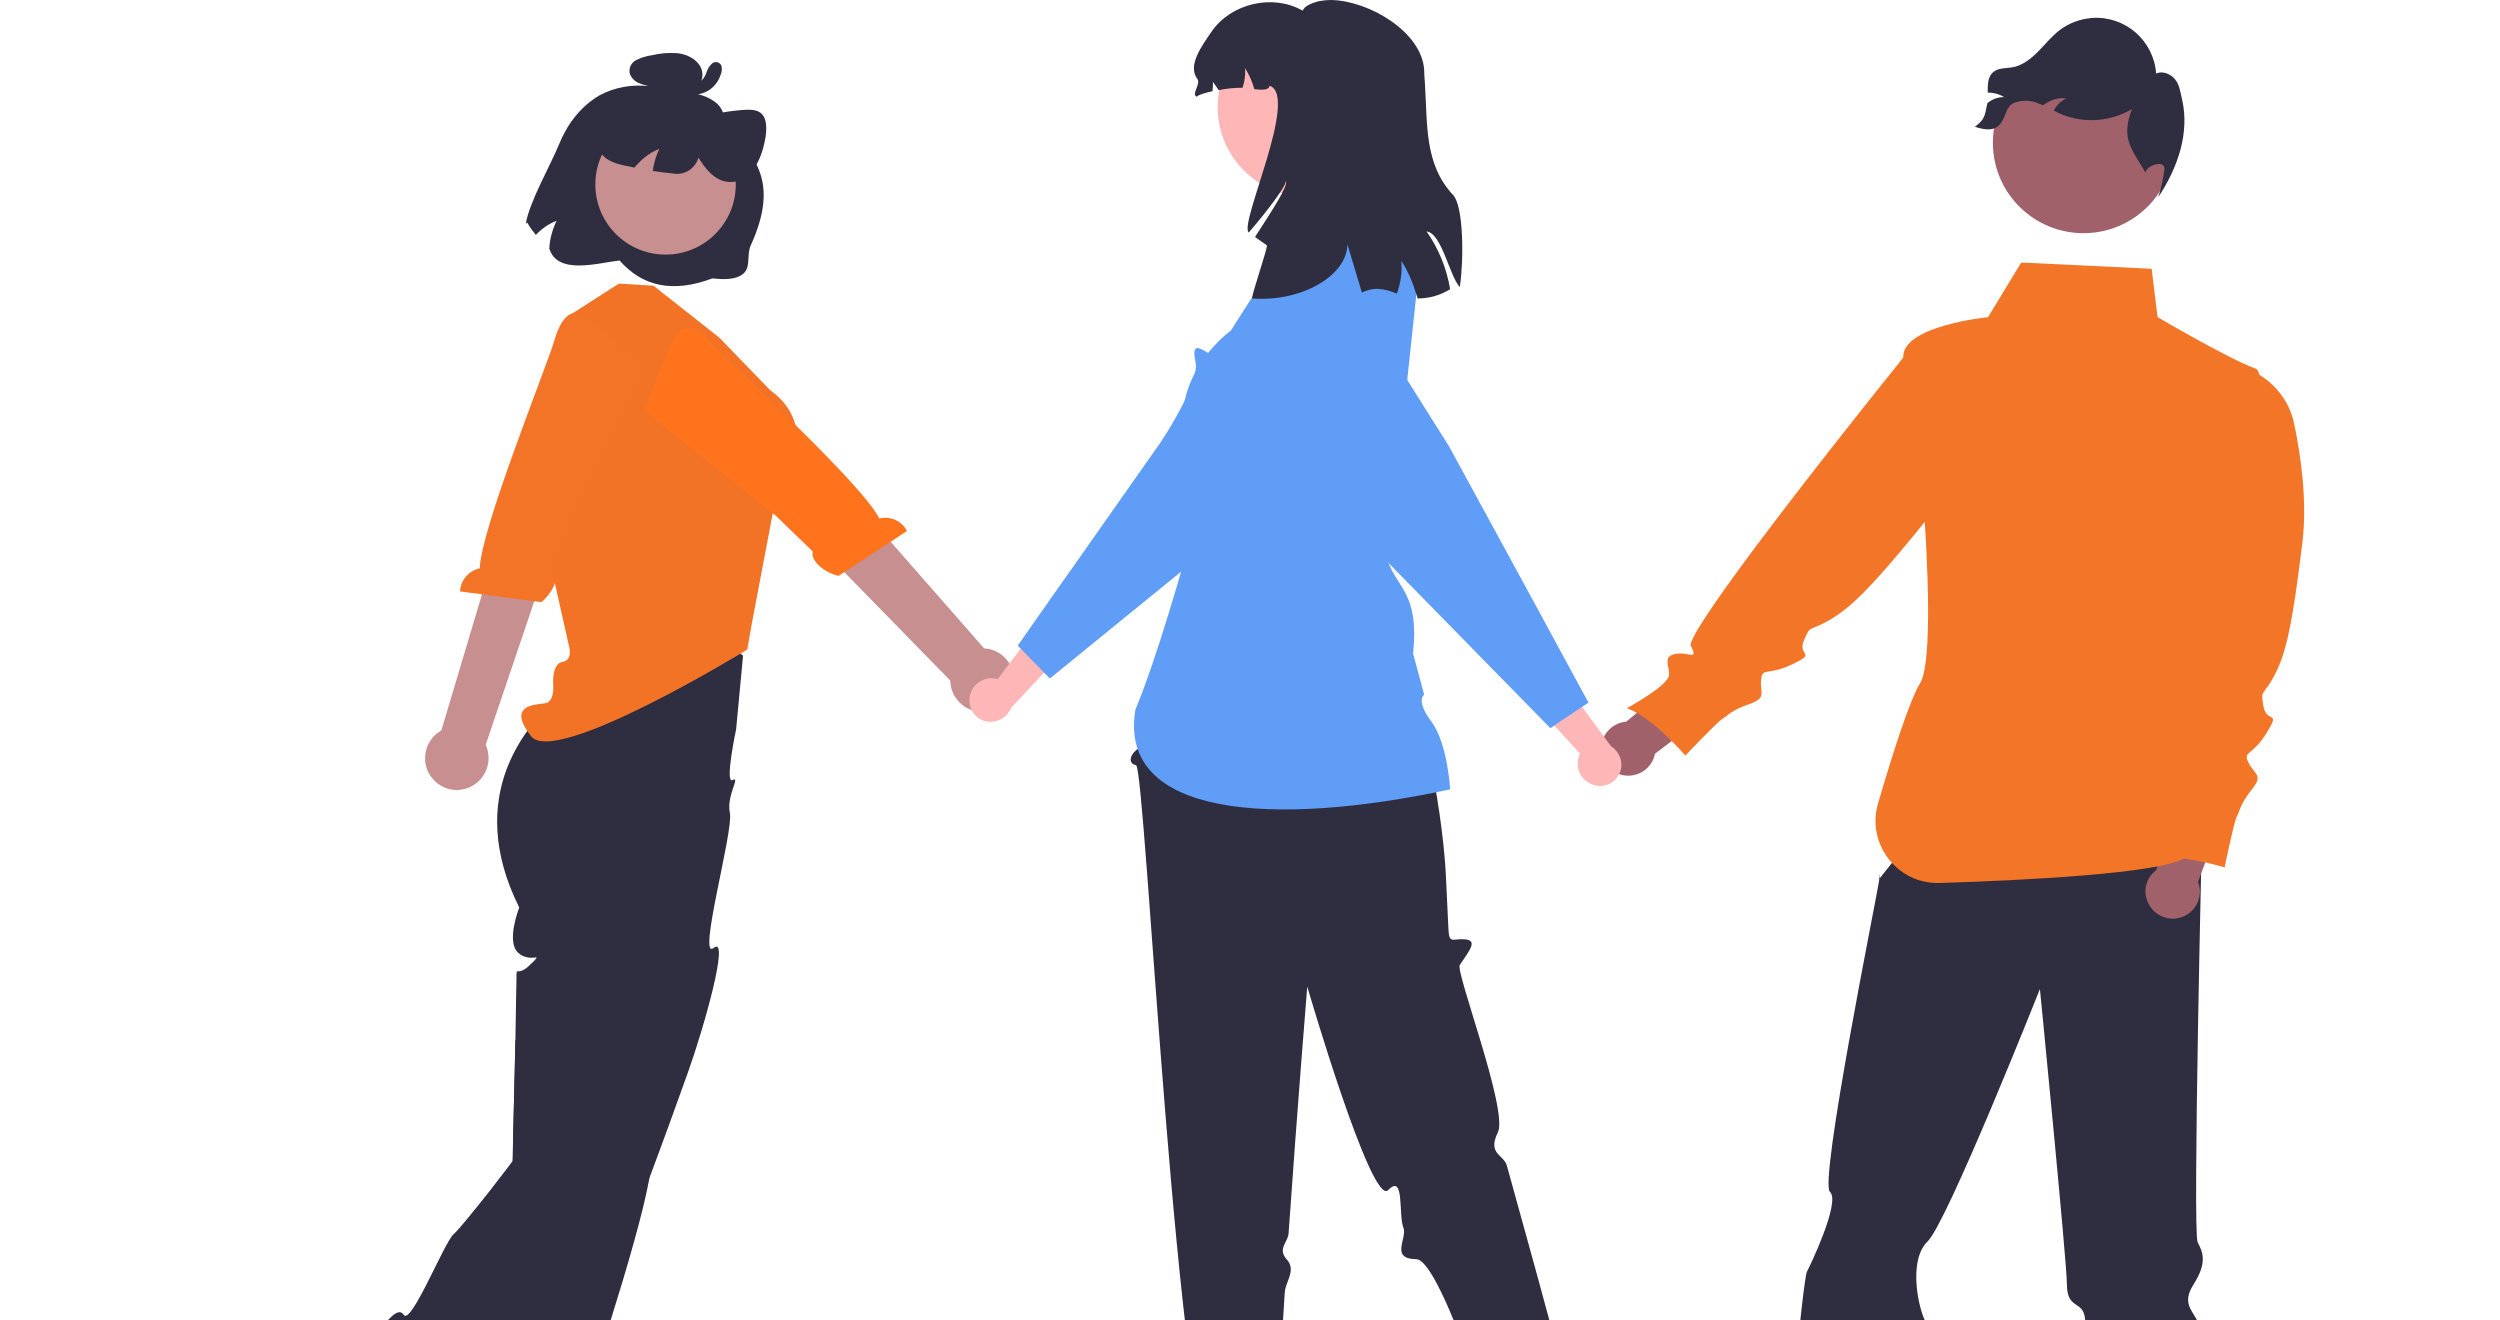 <svg width="498" height="263" viewBox="0 0 498 263" fill="none" xmlns="http://www.w3.org/2000/svg">
<g clip-path="url(#clip0_5_203)">
<path d="M439.979 166.463L380.167 167.771L374.241 175.203C374.241 175.203 374.723 172.588 374.31 175.478C373.896 178.368 362.32 235.485 364.525 237.412C366.73 239.338 360.39 252.551 359.908 253.377C359.425 254.203 354.464 294.046 359.908 297.281L361.975 311.181H371.553C371.553 311.181 381.132 300.102 379.202 298.106C377.273 296.111 382.785 289.436 382.992 285.857C383.199 282.279 385.197 266.039 383.681 263.493C382.165 260.946 380.029 251.106 383.957 247.321C387.885 243.536 406.352 197.017 406.352 197.017C406.352 197.017 411.727 251.519 411.727 255.785C411.727 261.359 415.379 258.607 415.379 263.493C415.379 264.456 427.3 289.849 435.293 297.762L451.831 310.493L459.48 304.781V296.524C459.48 296.524 452.383 281.178 449.902 278.701C447.421 276.223 438.257 268.654 438.257 265.213C438.257 261.772 433.984 260.533 436.878 255.992C439.772 251.45 438.808 249.454 437.774 247.459C436.741 245.463 438.67 164.605 438.67 164.605L439.979 166.463Z" fill="#2F2E41"/>
<path d="M415.034 46.45C425.005 46.45 433.088 38.378 433.088 28.421C433.088 18.463 425.005 10.391 415.034 10.391C405.064 10.391 396.98 18.463 396.98 28.421C396.98 38.378 405.064 46.45 415.034 46.45Z" fill="#A0616A"/>
<path d="M429.505 173.345L434.604 158.068L443.769 159.72L437.843 175.685C438.946 178.437 437.499 181.603 434.742 182.635C431.986 183.736 428.816 182.291 427.782 179.538C426.818 177.336 427.576 174.79 429.505 173.345Z" fill="#A0616A"/>
<path d="M323.938 143.754L336.41 133.501L343.232 139.832L329.657 150.154C329.106 153.113 326.212 154.971 323.318 154.421C320.423 153.87 318.494 150.98 319.045 148.09C319.528 145.75 321.526 143.961 323.938 143.754Z" fill="#A0616A"/>
<path d="M393.397 25.255C395.327 25.874 397.256 26.218 398.496 24.636C399.737 23.053 399.461 21.195 401.322 20.438C402.907 19.887 404.629 19.956 406.145 20.645C406.421 20.713 406.697 20.851 406.972 20.989C407.11 20.851 407.248 20.713 407.455 20.645C408.626 19.819 410.142 19.406 411.589 19.612C410.555 20.094 409.66 20.989 409.108 22.021C409.66 22.296 410.142 22.571 410.693 22.778C415.241 24.636 420.409 24.223 424.682 21.745C422.614 27.251 424.199 29.178 427.3 34.201L427.438 34.476C427.162 33.169 431.159 31.655 431.159 33.582C430.952 35.508 430.539 37.435 429.919 39.293C433.846 33.375 436.189 26.494 434.673 19.819C434.329 18.442 434.191 16.928 433.295 15.827C432.399 14.726 430.746 14.038 429.505 14.658C429.023 8.051 423.303 3.097 416.688 3.578C414.345 3.785 412.071 4.611 410.211 6.056C408.626 7.294 407.386 8.877 405.939 10.322C404.491 11.767 402.838 13.075 400.839 13.419C399.599 13.625 398.152 13.488 397.118 14.313C395.947 15.208 395.947 16.86 395.947 18.442C397.118 18.442 398.221 18.718 399.186 19.337C398.014 19.337 396.843 19.75 395.947 20.507C395.947 20.507 395.878 20.507 395.878 20.576C395.327 23.122 395.465 23.672 393.397 25.255Z" fill="#2F2E41"/>
<path d="M457 84.436C456.173 80.376 453.623 76.797 450.04 74.664C449.902 73.976 449.695 73.563 449.282 73.426C444.114 71.568 429.781 63.172 429.781 63.172L428.609 53.538L402.631 52.299L396.016 63.172C396.016 63.172 378.789 64.892 379.133 71.224C374.999 76.385 356.394 99.575 345.299 114.921C339.993 122.284 336.341 127.789 336.824 128.684C338.408 131.781 336.203 129.716 333.723 130.267C331.242 130.817 332.482 132.262 332.482 134.396C332.482 136.529 324.076 141.071 324.076 141.071C329.244 142.929 335.721 150.498 335.721 150.498C335.721 150.498 341.992 143.892 343.094 143.204C344.197 142.516 344.886 141.484 348.469 140.245C352.052 139.006 350.536 138.043 350.812 135.428C351.088 132.813 351.914 134.74 357.014 132.331C362.113 129.923 357.978 130.817 359.357 127.514C360.735 124.211 360.321 126 364.869 123.248C367.626 121.596 370.313 119.188 374.103 114.99C376.584 112.237 379.616 108.659 383.337 104.048L383.406 103.979C383.681 107.764 383.819 111.48 383.957 115.059C384.301 125.174 383.957 133.707 382.51 136.047C380.442 139.35 376.928 150.361 374.103 160.064C372.174 166.601 375.963 173.483 382.51 175.409C383.75 175.753 385.059 175.96 386.438 175.891C404.078 175.341 429.988 173.964 435.018 171.005C437.774 171.418 440.462 171.969 443.149 172.794C443.149 172.794 444.941 163.917 445.561 162.679C446.181 161.509 446.181 160.27 448.524 157.311C450.936 154.352 449.144 154.352 447.904 151.943C446.732 149.535 448.524 150.774 451.487 146.025C454.45 141.277 451.487 144.236 450.867 140.658C450.247 137.079 450.867 138.869 453.279 134.12C455.277 130.198 456.379 125.037 457.758 114.921C458.033 112.857 458.309 110.517 458.653 107.971C459.618 99.644 458.309 90.698 457 84.436Z" fill="#F37527"/>
<path d="M148.015 130.611L146.637 145.268C146.637 145.268 144.294 156.279 145.948 155.384C147.601 154.49 144.638 158.55 145.396 161.99C146.154 165.431 138.85 191.512 142.158 188.828C145.465 186.145 140.228 204.793 136.921 213.946C135.887 216.767 134.853 219.657 133.82 222.548C133.613 223.098 133.406 223.717 133.2 224.268C131.821 227.984 130.512 231.631 129.203 235.072C128.996 235.554 128.858 236.035 128.652 236.517C124.379 247.803 120.658 256.611 119.211 258.125C118.453 258.882 106.325 267.621 94.06 276.43C81.243 285.651 68.288 294.872 68.288 294.872L56.229 282.21C56.229 282.21 56.505 282.141 57.056 281.935C58.09 281.66 59.95 281.109 62.362 280.352C72.56 277.324 59.606 272.714 68.839 269.342C71.458 268.378 73.181 267.69 73.594 267.277C75.868 265.075 78.969 259.708 80.416 261.91C81.863 264.112 88.478 247.527 90.339 245.876C91.372 244.981 94.68 240.852 97.574 237.205C100.055 234.04 102.122 231.287 102.122 231.287C102.122 231.287 102.191 229.773 102.191 227.433C102.26 223.924 102.398 218.488 102.535 213.051C102.604 210.987 102.604 208.922 102.673 206.995C102.673 205.482 102.742 204.036 102.742 202.729C102.811 198.738 102.88 195.641 102.88 194.884C102.88 192.407 102.88 194.333 104.878 192.82C105.154 192.613 105.43 192.338 105.705 192.063C106.119 191.719 106.532 191.306 106.877 190.824C107.015 190.549 106.119 190.962 104.947 190.686C104.327 190.549 103.707 190.273 103.225 189.792C100.744 187.59 103.431 180.777 103.431 180.777C97.85 169.56 98.263 160.408 100.882 153.32C102.811 148.227 105.981 143.686 109.978 140.038C111.494 138.593 113.147 137.286 114.939 136.116L115.077 135.221L117.006 124.968C118.04 124.417 119.073 123.936 120.107 123.523C123.484 122.284 127.067 121.94 130.65 122.491C134.164 122.972 137.541 124.073 140.711 125.725C143.398 127.17 145.81 128.753 148.015 130.611Z" fill="#2F2E41"/>
<path d="M129.272 235.141C126.929 247.872 117.075 277.6 111.08 295.01C108.324 302.992 106.463 308.36 106.463 308.36L103.362 307.396L98.125 305.745L96.196 305.126L93.853 304.369C93.853 304.369 94.129 290.124 94.129 276.43C94.129 270.649 94.129 265.006 93.991 260.533C93.853 255.648 93.646 252.138 93.302 251.45C91.855 248.628 94.266 248.284 96.816 247.596C99.366 246.908 97.367 245.807 96.403 243.467C95.714 241.953 97.092 239.889 97.988 238.719C98.263 238.375 98.539 238.1 98.814 237.756C98.814 237.756 98.332 237.618 97.574 237.343C100.055 234.177 102.122 231.425 102.122 231.425C102.122 231.425 102.191 229.911 102.191 227.571C102.26 224.062 102.398 218.625 102.536 213.189C102.604 211.124 102.604 209.06 102.673 207.133C106.601 210.161 110.46 213.12 113.905 215.873C122.243 222.479 128.514 227.709 129.41 229.429C129.892 230.186 129.754 232.182 129.272 235.141Z" fill="#2F2E41"/>
<path d="M113.63 105.837L114.939 117.811L114.181 133.501L148.98 129.372L152.218 105.837L148.084 105.906L113.63 105.837Z" fill="#FFB6B6"/>
<path d="M143.26 67.232L130.168 56.91L123.277 56.497L113.078 63.035L110.598 75.765L104.672 90.079L113.354 128.753C113.354 128.753 114.181 131.505 112.045 131.849C109.909 132.194 110.184 136.254 110.184 136.254C110.184 136.254 110.598 139.832 108.531 140.107C106.463 140.383 100.951 140.451 105.774 146.645C110.598 152.838 148.773 129.441 148.773 129.441L154.286 100.401C154.286 100.401 165.035 86.019 153.459 77.761L143.26 67.232Z" fill="#F37326"/>
<path d="M86.066 154.971C83.861 152.288 84.344 148.296 87.031 146.094C87.307 145.888 87.651 145.681 87.927 145.475L104.396 90.285L114.663 95.446L96.747 148.365C98.194 151.531 96.816 155.315 93.646 156.761C91.028 157.999 87.927 157.311 86.066 154.971Z" fill="#C78F8F"/>
<path d="M115.421 62.484C115.421 62.484 112.458 60.901 110.46 67.714C108.875 73.15 95.782 105.356 95.576 113.201C93.371 113.682 91.717 115.609 91.648 117.811L107.841 119.944C110.667 117.536 111.425 114.37 110.322 113.407L113.836 103.842L128.514 73.357L117.626 63.585L115.421 62.484Z" fill="#F37427"/>
<path d="M201.832 136.873C202.59 133.501 200.523 130.129 197.147 129.303C196.802 129.235 196.389 129.166 196.044 129.166L158.213 86.019L150.22 95.584L189.291 135.565C189.36 139.075 192.254 141.828 195.699 141.828C198.663 141.759 201.212 139.694 201.832 136.873Z" fill="#C78F8F"/>
<path d="M135.336 66.131C135.336 66.131 137.334 63.447 142.089 68.677C145.879 72.875 171.65 96.272 175.165 103.291C177.37 102.741 179.644 103.773 180.677 105.769L167.034 114.715C163.45 113.82 161.383 111.205 161.934 109.897L154.63 102.81L128.238 81.683L133.82 68.127L135.336 66.131Z" fill="#FF731D"/>
<path d="M317.254 156.279C314.98 155.522 313.739 153.045 314.497 150.774C314.566 150.567 314.635 150.361 314.773 150.154L304.368 138.8L308.296 131.505L320.906 148.64C322.628 149.741 323.386 151.806 322.766 153.664C322.008 155.866 319.665 157.105 317.46 156.348C317.323 156.348 317.254 156.279 317.254 156.279Z" fill="#FFB6B6"/>
<path d="M250.344 69.847C249.999 71.43 249.93 73.082 250.206 74.733C250.275 75.215 250.344 75.628 250.482 76.109C250.964 77.761 251.377 79.344 251.791 80.72C252.066 81.615 252.273 82.371 252.549 83.129C253.996 87.533 255.098 90.01 255.856 90.561C256.27 90.836 256.614 91.042 257.028 91.249C258.957 92.418 260.335 93.244 259.371 95.446C259.233 95.722 259.095 96.066 258.888 96.341C258.613 96.823 258.268 97.236 257.855 97.717C257.648 97.993 257.441 98.199 257.303 98.474C257.097 98.818 256.959 99.094 257.097 99.369C257.235 99.713 257.717 99.85 258.613 99.919C258.751 99.919 258.957 99.919 259.095 99.919C259.164 99.919 259.233 99.919 259.302 99.919C259.44 99.919 259.577 99.919 259.715 99.919C260.887 99.919 262.334 100.47 263.919 101.433C268.604 104.186 274.186 109.691 274.255 109.76L308.847 145.062L309.536 144.58L311.121 143.479L311.672 143.135L312.292 142.722L315.049 140.864L316.427 139.97L307.538 123.592L306.573 121.802L305.746 120.289L288.726 89.047L281.973 78.311L280.457 75.903L274.048 65.718C270.258 59.663 262.196 57.805 256.132 61.658C256.063 61.727 255.925 61.796 255.856 61.865C253.031 63.654 251.102 66.544 250.344 69.847Z" fill="#5F9DF7"/>
<path d="M239.87 106.594L227.811 141.69L227.397 144.511C224.365 147.402 228.155 148.365 226.777 149.122C225.399 149.879 224.365 152.012 226.295 152.425C228.224 152.838 234.495 289.642 242.695 294.941C250.895 300.24 255.925 304.093 254.409 296.317C253.789 293.152 254.685 276.361 255.925 257.437C256.063 255.304 258.268 253.033 256.339 250.899C254.409 248.766 256.545 247.459 256.683 245.738C258.406 220.965 260.404 196.536 260.404 196.536C260.404 196.536 273.221 240.508 276.529 237.068C279.836 233.627 278.527 242.022 279.561 244.568C280.388 246.633 276.804 250.762 282.11 250.831C287.416 250.899 299.958 293.633 301.198 293.565C303.679 293.496 310.776 293.771 314.98 292.877C317.047 292.464 307.882 260.121 300.164 232.182C299.544 229.98 296.237 229.911 298.373 225.575C300.509 221.24 289.828 193.439 290.793 192.2C293.205 188.759 294.169 187.314 291.758 187.108C289.346 186.901 288.657 188.209 288.519 184.906C288.381 181.603 287.968 173.414 287.968 173.414C287.968 173.414 286.245 141.14 274.048 123.248L273.015 112.65L239.87 106.594Z" fill="#2F2E41"/>
<path d="M270.12 39.637L254.065 41.908L253.1 53.469L245.176 65.856C245.176 65.856 227.604 78.243 239.87 97.717C235.184 114.508 230.567 130.68 226.157 141.415C222.712 162.747 253.582 164.812 288.863 157.242C288.863 157.242 288.381 148.09 285.142 143.754C281.904 139.419 283.695 138.387 283.695 138.387L281.49 130.198C282.731 118.362 278.458 117.261 276.46 111.824L282.524 55.052L270.12 39.637Z" fill="#5F9DF7"/>
<path d="M193.15 138.869C193.494 136.529 195.699 134.809 198.042 135.153C198.249 135.153 198.525 135.221 198.731 135.29L208.034 122.972L215.958 125.45L201.419 141.002C200.661 142.86 198.8 143.961 196.802 143.754C194.459 143.479 192.874 141.346 193.15 139.006C193.15 138.937 193.15 138.869 193.15 138.869Z" fill="#FFB6B6"/>
<path d="M275.633 62.071C275.426 61.796 275.151 61.521 274.875 61.245C271.154 57.392 265.435 56.222 260.542 58.355C260.335 58.424 260.06 58.562 259.853 58.699C251.584 62.759 247.174 65.443 246.623 66.682C246.416 67.095 246.278 67.507 246.14 67.92C246.002 68.333 245.865 68.677 245.727 69.021C245.107 70.466 244.349 71.43 242.488 71.017C241.868 70.879 241.248 70.604 240.697 70.329C240.421 70.191 240.214 70.054 240.007 69.916C239.181 69.503 238.629 69.159 238.216 69.434C237.871 69.71 237.802 70.398 238.147 72.118C238.285 72.806 238.216 73.494 238.078 74.183C237.596 76.178 236.907 78.105 235.942 79.963C234.495 82.784 232.91 85.537 231.118 88.221L214.718 111.549L213.616 113.132L212.375 114.852L202.728 128.615L203.279 129.166L205.691 131.643L206.242 132.194L206.725 132.675L207.965 133.983L209.137 135.153L235.253 113.889L238.147 111.48L243.384 107.214L254.065 98.543L274.324 79.825C276.873 77.486 278.389 74.114 278.458 70.604C278.458 70.466 278.458 70.398 278.458 70.26C278.596 67.301 277.562 64.411 275.633 62.071Z" fill="#5F9DF7"/>
<path d="M260.473 39.224C270.368 39.224 278.389 31.214 278.389 21.333C278.389 11.451 270.368 3.441 260.473 3.441C250.578 3.441 242.557 11.451 242.557 21.333C242.557 31.214 250.578 39.224 260.473 39.224Z" fill="#FFB6B6"/>
<path d="M284.178 46.106C286.589 49.547 288.174 53.469 288.863 57.598C286.934 58.837 284.66 59.456 282.386 59.456C282.317 59.181 282.248 58.837 282.11 58.562C281.421 56.222 280.457 54.02 279.147 51.955C279.354 54.157 279.01 56.428 278.252 58.493C277.011 57.942 275.702 57.598 274.393 57.529C273.29 57.529 272.257 57.805 271.292 58.286C270.189 54.57 269.156 51.13 268.398 48.652C268.398 54.846 259.302 60.213 249.448 59.456C249.103 59.25 252.687 49.065 252.342 48.859C251.584 48.308 250.757 47.758 249.999 47.207C253.238 42.184 256.752 36.885 256.132 36.059C256.201 37.023 252.618 41.84 248.759 46.312C246.692 44.73 258.888 19.131 252.893 17.066C252.824 17.961 251.446 17.961 249.861 17.754C249.448 16.24 248.828 14.864 248.001 13.556C248.139 14.864 247.932 16.24 247.518 17.479C245.934 17.479 244.349 17.617 242.764 17.961C242.419 17.41 242.006 16.86 241.592 16.309C241.661 16.928 241.592 17.548 241.523 18.167C239.939 18.511 238.629 18.924 238.423 19.268C237.182 18.787 239.318 16.722 238.491 15.69C236.493 13.006 239.456 9.084 241.317 6.331C245.176 0.688 253.513 -1.307 259.509 2.133C259.784 1.239 261.162 0.619 262.885 0.206C263.643 0.069 264.401 0 265.159 0C272.739 0.138 283.282 6.4 283.695 13.969C283.695 14.726 283.764 15.552 283.833 16.447C284.384 24.911 283.695 32.687 289.484 38.88C291.551 41.151 291.62 51.749 290.793 57.185C288.726 54.983 287.21 46.45 284.178 46.106Z" fill="#2F2E41"/>
<path d="M111.356 28.765C109.771 32.687 105.361 40.394 104.741 44.592L105.016 44.317C105.499 45.211 106.119 46.037 106.739 46.794C107.91 45.556 109.288 44.592 110.873 43.973C110.046 45.693 109.495 47.62 109.426 49.547C111.08 54.777 118.867 52.437 123.415 51.886C127.963 57.048 133.958 58.424 141.882 55.465C144.087 55.671 146.568 55.809 148.084 54.502C149.6 53.194 148.704 50.785 149.531 48.927C155.457 35.921 150.013 31.242 145.328 25.324C144.294 24.016 144.294 22.09 143.054 20.851C141.331 19.131 138.712 18.58 136.232 18.167C137.541 18.236 138.781 17.617 139.47 16.584C140.09 15.483 140.09 14.176 139.401 13.075C138.506 11.63 136.714 10.804 134.991 10.598C133.269 10.46 131.546 10.598 129.823 11.01C128.721 11.148 127.687 11.492 126.722 11.974C125.758 12.456 125.275 13.488 125.413 14.52C125.689 15.483 126.447 16.24 127.342 16.584C128.032 16.86 128.79 17.066 129.548 17.204C126.033 16.722 122.519 17.341 119.418 18.993C115.559 21.264 112.941 24.842 111.356 28.765Z" fill="#2F2E41"/>
<path d="M132.579 50.717C140.305 50.717 146.568 44.462 146.568 36.747C146.568 29.032 140.305 22.778 132.579 22.778C124.854 22.778 118.591 29.032 118.591 36.747C118.591 44.462 124.854 50.717 132.579 50.717Z" fill="#C78F8F"/>
<path d="M119.073 29.246C119.9 31.724 122.174 32.481 124.31 32.962C125 33.1 125.689 33.238 126.378 33.375C126.653 33.031 126.929 32.756 127.205 32.481C128.376 31.242 129.754 30.279 131.339 29.659C130.65 31.036 130.237 32.55 130.03 34.063C131.339 34.27 132.648 34.407 133.958 34.545C136.232 35.027 138.506 33.651 139.126 31.38C140.297 33.306 141.744 35.164 143.674 35.921C145.948 36.747 148.497 35.99 149.875 34.063C150.978 32.55 151.736 30.76 152.149 28.971C152.701 26.838 152.976 24.292 151.943 22.915C151.116 21.814 149.6 21.814 148.222 21.883C145.19 22.09 142.227 22.64 139.332 23.466L139.057 24.016C139.539 20.989 138.506 18.098 136.438 17.135C135.06 16.447 133.475 16.584 131.89 16.722C129.823 16.791 127.825 17.204 125.895 17.892C123.69 18.718 121.83 20.232 120.521 22.227C119.073 24.223 118.384 27.113 119.073 29.246Z" fill="#2F2E41"/>
<path d="M139.057 16.172C138.919 16.103 139.264 16.172 139.126 16.172C139.195 16.172 139.264 16.172 139.332 16.172C139.332 16.172 139.47 16.103 139.401 16.172C139.608 16.103 139.815 15.965 139.953 15.827C140.297 15.415 140.573 14.933 140.711 14.451C140.917 13.832 141.262 13.213 141.744 12.731C142.227 12.249 142.985 12.249 143.467 12.731C143.536 12.8 143.605 12.937 143.674 13.006C143.88 13.625 143.812 14.313 143.536 14.933C143.329 15.552 143.054 16.103 142.64 16.653C142.02 17.479 141.124 18.167 140.09 18.511C138.919 18.924 137.679 18.993 136.507 18.58C136.094 18.374 135.818 17.892 136.025 17.41C136.094 17.204 136.232 17.066 136.438 16.928L138.437 16.103C138.85 15.896 139.401 16.103 139.608 16.516C139.815 16.928 139.608 17.479 139.195 17.685L137.196 18.511L137.127 16.928C137.403 16.997 137.61 17.066 137.885 17.066C138.161 17.066 138.437 17.066 138.712 16.997C138.988 16.997 139.195 16.928 139.47 16.791C139.608 16.722 139.815 16.653 139.953 16.584C140.022 16.584 140.09 16.516 140.09 16.516C140.09 16.516 140.297 16.378 140.228 16.447C140.504 16.309 140.711 16.103 140.917 15.896C140.986 15.827 141.055 15.759 141.124 15.69C141.262 15.552 141.331 15.415 141.469 15.277C141.675 14.933 141.813 14.589 141.951 14.245C142.02 14.107 142.02 13.969 142.089 13.763C142.089 13.694 142.089 13.625 142.158 13.488C142.227 13.281 142.158 13.625 142.227 13.694L142.571 13.969C142.709 14.038 142.847 13.969 142.985 13.901C143.054 13.832 142.985 13.832 142.985 13.901C142.916 13.969 142.847 14.107 142.778 14.176C142.64 14.451 142.502 14.658 142.433 14.933C142.227 15.483 141.951 15.965 141.606 16.447C140.917 17.479 139.746 17.892 138.575 17.617C138.161 17.41 137.885 16.928 138.092 16.516C138.092 16.24 138.575 16.034 139.057 16.172Z" fill="#2F2E41"/>
</g>
<defs>
<clipPath id="clip0_5_203">
<rect width="498" height="331" fill="white"/>
</clipPath>
</defs>
</svg>
